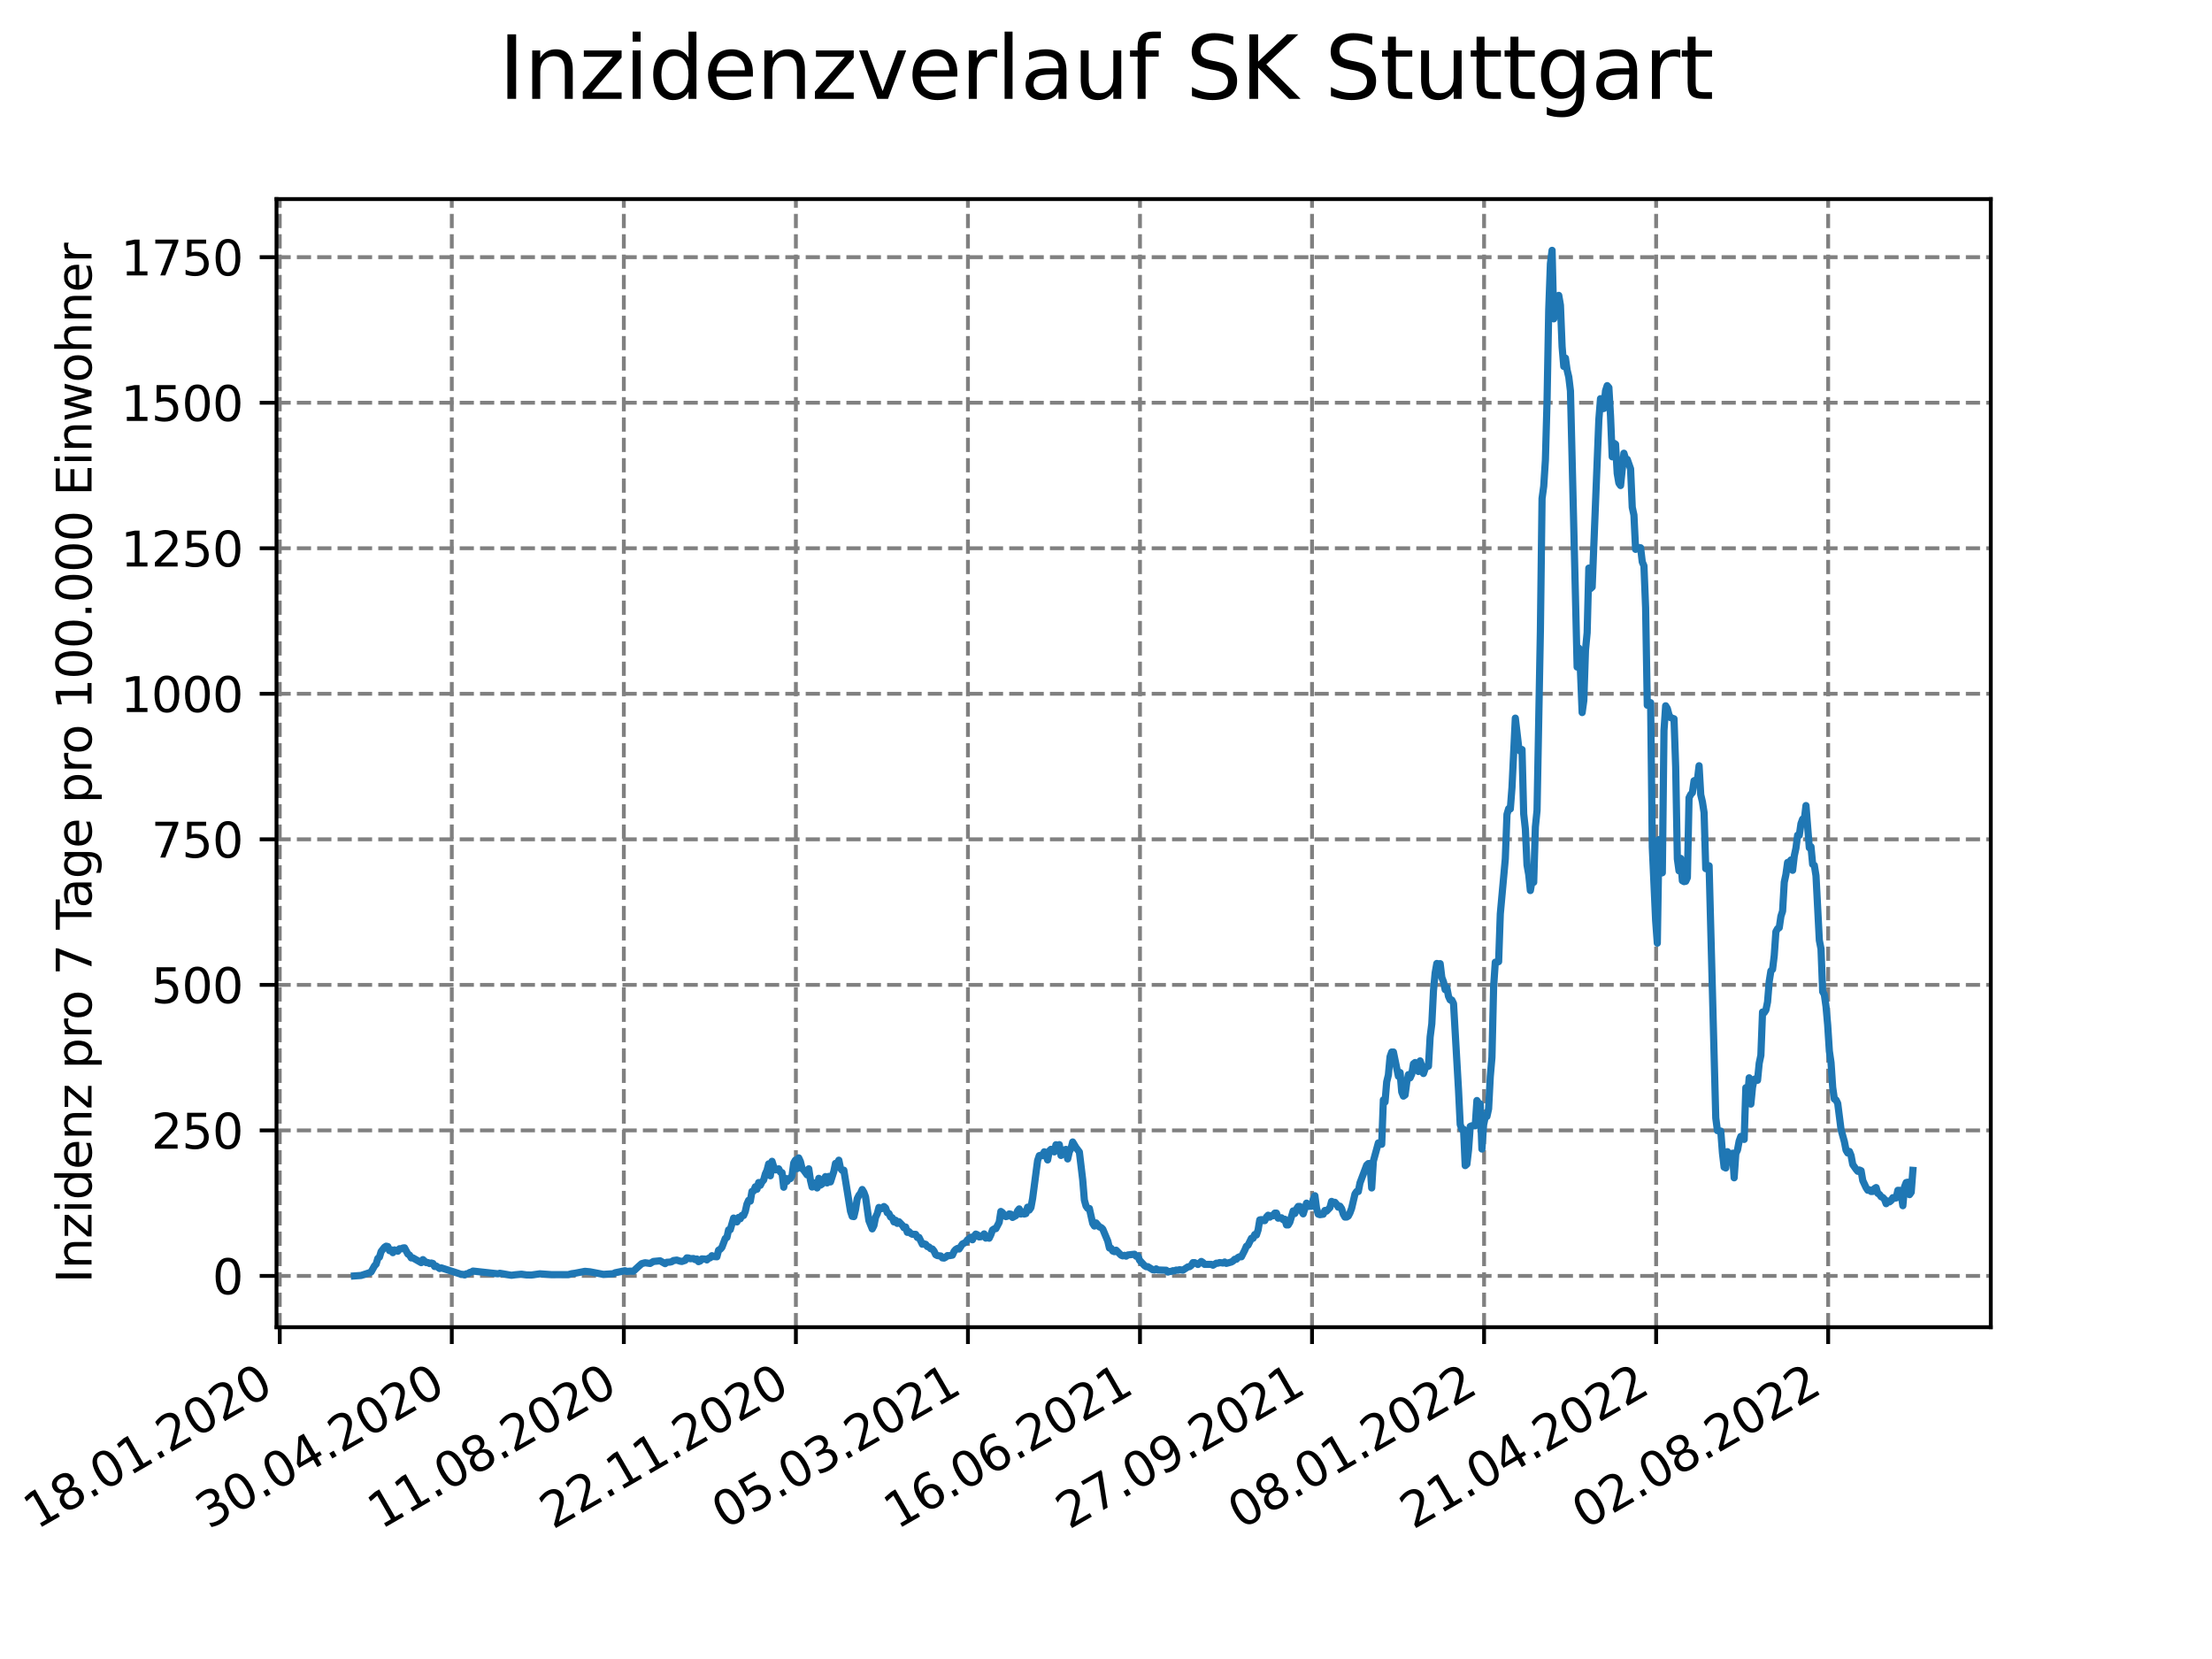 <?xml version="1.0" encoding="utf-8" standalone="no"?>
<!DOCTYPE svg PUBLIC "-//W3C//DTD SVG 1.1//EN"
  "http://www.w3.org/Graphics/SVG/1.1/DTD/svg11.dtd">
<svg xmlns:xlink="http://www.w3.org/1999/xlink" width="460.8pt" height="345.6pt" viewBox="0 0 460.8 345.6" xmlns="http://www.w3.org/2000/svg" version="1.1">
 <defs>
  <style type="text/css">*{stroke-linejoin: round; stroke-linecap: butt}</style>
 </defs>
 <g id="figure_1">
  <g id="patch_1">
   <path d="M 0 345.6 
L 460.8 345.6 
L 460.8 0 
L 0 0 
z
" style="fill: #ffffff"/>
  </g>
  <g id="axes_1">
   <g id="patch_2">
    <path d="M 57.6 276.48 
L 414.72 276.48 
L 414.72 41.472 
L 57.6 41.472 
z
" style="fill: #ffffff"/>
   </g>
   <g id="matplotlib.axis_1">
    <g id="xtick_1">
     <g id="line2d_1">
      <path d="M 58.276 276.48 
L 58.276 41.472 
" clip-path="url(#pc7ed00b922)" style="fill: none; stroke-dasharray: 2.96,1.28; stroke-dashoffset: 0; stroke: #808080; stroke-width: 0.8"/>
     </g>
     <g id="line2d_2">
      <defs>
       <path id="m58a038ae04" d="M 0 0 
L 0 3.5 
" style="stroke: #000000; stroke-width: 0.8"/>
      </defs>
      <g>
       <use xlink:href="#m58a038ae04" x="58.276" y="276.48" style="stroke: #000000; stroke-width: 0.8"/>
      </g>
     </g>
     <g id="text_1">
      <!-- 18.01.2020 -->
      <g transform="translate(7.65 318.689) rotate(-30) scale(0.1 -0.1)">
       <defs>
        <path id="DejaVuSans-31" d="M 794 531 
L 1825 531 
L 1825 4091 
L 703 3866 
L 703 4441 
L 1819 4666 
L 2450 4666 
L 2450 531 
L 3481 531 
L 3481 0 
L 794 0 
L 794 531 
z
" transform="scale(0.016)"/>
        <path id="DejaVuSans-38" d="M 2034 2216 
Q 1584 2216 1326 1975 
Q 1069 1734 1069 1313 
Q 1069 891 1326 650 
Q 1584 409 2034 409 
Q 2484 409 2743 651 
Q 3003 894 3003 1313 
Q 3003 1734 2745 1975 
Q 2488 2216 2034 2216 
z
M 1403 2484 
Q 997 2584 770 2862 
Q 544 3141 544 3541 
Q 544 4100 942 4425 
Q 1341 4750 2034 4750 
Q 2731 4750 3128 4425 
Q 3525 4100 3525 3541 
Q 3525 3141 3298 2862 
Q 3072 2584 2669 2484 
Q 3125 2378 3379 2068 
Q 3634 1759 3634 1313 
Q 3634 634 3220 271 
Q 2806 -91 2034 -91 
Q 1263 -91 848 271 
Q 434 634 434 1313 
Q 434 1759 690 2068 
Q 947 2378 1403 2484 
z
M 1172 3481 
Q 1172 3119 1398 2916 
Q 1625 2713 2034 2713 
Q 2441 2713 2670 2916 
Q 2900 3119 2900 3481 
Q 2900 3844 2670 4047 
Q 2441 4250 2034 4250 
Q 1625 4250 1398 4047 
Q 1172 3844 1172 3481 
z
" transform="scale(0.016)"/>
        <path id="DejaVuSans-2e" d="M 684 794 
L 1344 794 
L 1344 0 
L 684 0 
L 684 794 
z
" transform="scale(0.016)"/>
        <path id="DejaVuSans-30" d="M 2034 4250 
Q 1547 4250 1301 3770 
Q 1056 3291 1056 2328 
Q 1056 1369 1301 889 
Q 1547 409 2034 409 
Q 2525 409 2770 889 
Q 3016 1369 3016 2328 
Q 3016 3291 2770 3770 
Q 2525 4250 2034 4250 
z
M 2034 4750 
Q 2819 4750 3233 4129 
Q 3647 3509 3647 2328 
Q 3647 1150 3233 529 
Q 2819 -91 2034 -91 
Q 1250 -91 836 529 
Q 422 1150 422 2328 
Q 422 3509 836 4129 
Q 1250 4750 2034 4750 
z
" transform="scale(0.016)"/>
        <path id="DejaVuSans-32" d="M 1228 531 
L 3431 531 
L 3431 0 
L 469 0 
L 469 531 
Q 828 903 1448 1529 
Q 2069 2156 2228 2338 
Q 2531 2678 2651 2914 
Q 2772 3150 2772 3378 
Q 2772 3750 2511 3984 
Q 2250 4219 1831 4219 
Q 1534 4219 1204 4116 
Q 875 4013 500 3803 
L 500 4441 
Q 881 4594 1212 4672 
Q 1544 4750 1819 4750 
Q 2544 4750 2975 4387 
Q 3406 4025 3406 3419 
Q 3406 3131 3298 2873 
Q 3191 2616 2906 2266 
Q 2828 2175 2409 1742 
Q 1991 1309 1228 531 
z
" transform="scale(0.016)"/>
       </defs>
       <use xlink:href="#DejaVuSans-31"/>
       <use xlink:href="#DejaVuSans-38" x="63.623"/>
       <use xlink:href="#DejaVuSans-2e" x="127.246"/>
       <use xlink:href="#DejaVuSans-30" x="159.033"/>
       <use xlink:href="#DejaVuSans-31" x="222.656"/>
       <use xlink:href="#DejaVuSans-2e" x="286.279"/>
       <use xlink:href="#DejaVuSans-32" x="318.066"/>
       <use xlink:href="#DejaVuSans-30" x="381.689"/>
       <use xlink:href="#DejaVuSans-32" x="445.312"/>
       <use xlink:href="#DejaVuSans-30" x="508.936"/>
      </g>
     </g>
    </g>
    <g id="xtick_2">
     <g id="line2d_3">
      <path d="M 94.116 276.48 
L 94.116 41.472 
" clip-path="url(#pc7ed00b922)" style="fill: none; stroke-dasharray: 2.96,1.28; stroke-dashoffset: 0; stroke: #808080; stroke-width: 0.8"/>
     </g>
     <g id="line2d_4">
      <g>
       <use xlink:href="#m58a038ae04" x="94.116" y="276.48" style="stroke: #000000; stroke-width: 0.8"/>
      </g>
     </g>
     <g id="text_2">
      <!-- 30.04.2020 -->
      <g transform="translate(43.491 318.689) rotate(-30) scale(0.1 -0.1)">
       <defs>
        <path id="DejaVuSans-33" d="M 2597 2516 
Q 3050 2419 3304 2112 
Q 3559 1806 3559 1356 
Q 3559 666 3084 287 
Q 2609 -91 1734 -91 
Q 1441 -91 1130 -33 
Q 819 25 488 141 
L 488 750 
Q 750 597 1062 519 
Q 1375 441 1716 441 
Q 2309 441 2620 675 
Q 2931 909 2931 1356 
Q 2931 1769 2642 2001 
Q 2353 2234 1838 2234 
L 1294 2234 
L 1294 2753 
L 1863 2753 
Q 2328 2753 2575 2939 
Q 2822 3125 2822 3475 
Q 2822 3834 2567 4026 
Q 2313 4219 1838 4219 
Q 1578 4219 1281 4162 
Q 984 4106 628 3988 
L 628 4550 
Q 988 4650 1302 4700 
Q 1616 4750 1894 4750 
Q 2613 4750 3031 4423 
Q 3450 4097 3450 3541 
Q 3450 3153 3228 2886 
Q 3006 2619 2597 2516 
z
" transform="scale(0.016)"/>
        <path id="DejaVuSans-34" d="M 2419 4116 
L 825 1625 
L 2419 1625 
L 2419 4116 
z
M 2253 4666 
L 3047 4666 
L 3047 1625 
L 3713 1625 
L 3713 1100 
L 3047 1100 
L 3047 0 
L 2419 0 
L 2419 1100 
L 313 1100 
L 313 1709 
L 2253 4666 
z
" transform="scale(0.016)"/>
       </defs>
       <use xlink:href="#DejaVuSans-33"/>
       <use xlink:href="#DejaVuSans-30" x="63.623"/>
       <use xlink:href="#DejaVuSans-2e" x="127.246"/>
       <use xlink:href="#DejaVuSans-30" x="159.033"/>
       <use xlink:href="#DejaVuSans-34" x="222.656"/>
       <use xlink:href="#DejaVuSans-2e" x="286.279"/>
       <use xlink:href="#DejaVuSans-32" x="318.066"/>
       <use xlink:href="#DejaVuSans-30" x="381.689"/>
       <use xlink:href="#DejaVuSans-32" x="445.312"/>
       <use xlink:href="#DejaVuSans-30" x="508.936"/>
      </g>
     </g>
    </g>
    <g id="xtick_3">
     <g id="line2d_5">
      <path d="M 129.957 276.48 
L 129.957 41.472 
" clip-path="url(#pc7ed00b922)" style="fill: none; stroke-dasharray: 2.96,1.28; stroke-dashoffset: 0; stroke: #808080; stroke-width: 0.8"/>
     </g>
     <g id="line2d_6">
      <g>
       <use xlink:href="#m58a038ae04" x="129.957" y="276.48" style="stroke: #000000; stroke-width: 0.8"/>
      </g>
     </g>
     <g id="text_3">
      <!-- 11.08.2020 -->
      <g transform="translate(79.332 318.689) rotate(-30) scale(0.1 -0.1)">
       <use xlink:href="#DejaVuSans-31"/>
       <use xlink:href="#DejaVuSans-31" x="63.623"/>
       <use xlink:href="#DejaVuSans-2e" x="127.246"/>
       <use xlink:href="#DejaVuSans-30" x="159.033"/>
       <use xlink:href="#DejaVuSans-38" x="222.656"/>
       <use xlink:href="#DejaVuSans-2e" x="286.279"/>
       <use xlink:href="#DejaVuSans-32" x="318.066"/>
       <use xlink:href="#DejaVuSans-30" x="381.689"/>
       <use xlink:href="#DejaVuSans-32" x="445.312"/>
       <use xlink:href="#DejaVuSans-30" x="508.936"/>
      </g>
     </g>
    </g>
    <g id="xtick_4">
     <g id="line2d_7">
      <path d="M 165.798 276.48 
L 165.798 41.472 
" clip-path="url(#pc7ed00b922)" style="fill: none; stroke-dasharray: 2.96,1.28; stroke-dashoffset: 0; stroke: #808080; stroke-width: 0.8"/>
     </g>
     <g id="line2d_8">
      <g>
       <use xlink:href="#m58a038ae04" x="165.798" y="276.48" style="stroke: #000000; stroke-width: 0.8"/>
      </g>
     </g>
     <g id="text_4">
      <!-- 22.11.2020 -->
      <g transform="translate(115.173 318.689) rotate(-30) scale(0.1 -0.1)">
       <use xlink:href="#DejaVuSans-32"/>
       <use xlink:href="#DejaVuSans-32" x="63.623"/>
       <use xlink:href="#DejaVuSans-2e" x="127.246"/>
       <use xlink:href="#DejaVuSans-31" x="159.033"/>
       <use xlink:href="#DejaVuSans-31" x="222.656"/>
       <use xlink:href="#DejaVuSans-2e" x="286.279"/>
       <use xlink:href="#DejaVuSans-32" x="318.066"/>
       <use xlink:href="#DejaVuSans-30" x="381.689"/>
       <use xlink:href="#DejaVuSans-32" x="445.312"/>
       <use xlink:href="#DejaVuSans-30" x="508.936"/>
      </g>
     </g>
    </g>
    <g id="xtick_5">
     <g id="line2d_9">
      <path d="M 201.639 276.48 
L 201.639 41.472 
" clip-path="url(#pc7ed00b922)" style="fill: none; stroke-dasharray: 2.96,1.28; stroke-dashoffset: 0; stroke: #808080; stroke-width: 0.8"/>
     </g>
     <g id="line2d_10">
      <g>
       <use xlink:href="#m58a038ae04" x="201.639" y="276.48" style="stroke: #000000; stroke-width: 0.8"/>
      </g>
     </g>
     <g id="text_5">
      <!-- 05.03.2021 -->
      <g transform="translate(151.013 318.689) rotate(-30) scale(0.1 -0.1)">
       <defs>
        <path id="DejaVuSans-35" d="M 691 4666 
L 3169 4666 
L 3169 4134 
L 1269 4134 
L 1269 2991 
Q 1406 3038 1543 3061 
Q 1681 3084 1819 3084 
Q 2600 3084 3056 2656 
Q 3513 2228 3513 1497 
Q 3513 744 3044 326 
Q 2575 -91 1722 -91 
Q 1428 -91 1123 -41 
Q 819 9 494 109 
L 494 744 
Q 775 591 1075 516 
Q 1375 441 1709 441 
Q 2250 441 2565 725 
Q 2881 1009 2881 1497 
Q 2881 1984 2565 2268 
Q 2250 2553 1709 2553 
Q 1456 2553 1204 2497 
Q 953 2441 691 2322 
L 691 4666 
z
" transform="scale(0.016)"/>
       </defs>
       <use xlink:href="#DejaVuSans-30"/>
       <use xlink:href="#DejaVuSans-35" x="63.623"/>
       <use xlink:href="#DejaVuSans-2e" x="127.246"/>
       <use xlink:href="#DejaVuSans-30" x="159.033"/>
       <use xlink:href="#DejaVuSans-33" x="222.656"/>
       <use xlink:href="#DejaVuSans-2e" x="286.279"/>
       <use xlink:href="#DejaVuSans-32" x="318.066"/>
       <use xlink:href="#DejaVuSans-30" x="381.689"/>
       <use xlink:href="#DejaVuSans-32" x="445.312"/>
       <use xlink:href="#DejaVuSans-31" x="508.936"/>
      </g>
     </g>
    </g>
    <g id="xtick_6">
     <g id="line2d_11">
      <path d="M 237.479 276.48 
L 237.479 41.472 
" clip-path="url(#pc7ed00b922)" style="fill: none; stroke-dasharray: 2.96,1.28; stroke-dashoffset: 0; stroke: #808080; stroke-width: 0.8"/>
     </g>
     <g id="line2d_12">
      <g>
       <use xlink:href="#m58a038ae04" x="237.479" y="276.48" style="stroke: #000000; stroke-width: 0.8"/>
      </g>
     </g>
     <g id="text_6">
      <!-- 16.06.2021 -->
      <g transform="translate(186.854 318.689) rotate(-30) scale(0.1 -0.1)">
       <defs>
        <path id="DejaVuSans-36" d="M 2113 2584 
Q 1688 2584 1439 2293 
Q 1191 2003 1191 1497 
Q 1191 994 1439 701 
Q 1688 409 2113 409 
Q 2538 409 2786 701 
Q 3034 994 3034 1497 
Q 3034 2003 2786 2293 
Q 2538 2584 2113 2584 
z
M 3366 4563 
L 3366 3988 
Q 3128 4100 2886 4159 
Q 2644 4219 2406 4219 
Q 1781 4219 1451 3797 
Q 1122 3375 1075 2522 
Q 1259 2794 1537 2939 
Q 1816 3084 2150 3084 
Q 2853 3084 3261 2657 
Q 3669 2231 3669 1497 
Q 3669 778 3244 343 
Q 2819 -91 2113 -91 
Q 1303 -91 875 529 
Q 447 1150 447 2328 
Q 447 3434 972 4092 
Q 1497 4750 2381 4750 
Q 2619 4750 2861 4703 
Q 3103 4656 3366 4563 
z
" transform="scale(0.016)"/>
       </defs>
       <use xlink:href="#DejaVuSans-31"/>
       <use xlink:href="#DejaVuSans-36" x="63.623"/>
       <use xlink:href="#DejaVuSans-2e" x="127.246"/>
       <use xlink:href="#DejaVuSans-30" x="159.033"/>
       <use xlink:href="#DejaVuSans-36" x="222.656"/>
       <use xlink:href="#DejaVuSans-2e" x="286.279"/>
       <use xlink:href="#DejaVuSans-32" x="318.066"/>
       <use xlink:href="#DejaVuSans-30" x="381.689"/>
       <use xlink:href="#DejaVuSans-32" x="445.312"/>
       <use xlink:href="#DejaVuSans-31" x="508.936"/>
      </g>
     </g>
    </g>
    <g id="xtick_7">
     <g id="line2d_13">
      <path d="M 273.32 276.48 
L 273.32 41.472 
" clip-path="url(#pc7ed00b922)" style="fill: none; stroke-dasharray: 2.96,1.28; stroke-dashoffset: 0; stroke: #808080; stroke-width: 0.8"/>
     </g>
     <g id="line2d_14">
      <g>
       <use xlink:href="#m58a038ae04" x="273.32" y="276.48" style="stroke: #000000; stroke-width: 0.8"/>
      </g>
     </g>
     <g id="text_7">
      <!-- 27.09.2021 -->
      <g transform="translate(222.695 318.689) rotate(-30) scale(0.1 -0.1)">
       <defs>
        <path id="DejaVuSans-37" d="M 525 4666 
L 3525 4666 
L 3525 4397 
L 1831 0 
L 1172 0 
L 2766 4134 
L 525 4134 
L 525 4666 
z
" transform="scale(0.016)"/>
        <path id="DejaVuSans-39" d="M 703 97 
L 703 672 
Q 941 559 1184 500 
Q 1428 441 1663 441 
Q 2288 441 2617 861 
Q 2947 1281 2994 2138 
Q 2813 1869 2534 1725 
Q 2256 1581 1919 1581 
Q 1219 1581 811 2004 
Q 403 2428 403 3163 
Q 403 3881 828 4315 
Q 1253 4750 1959 4750 
Q 2769 4750 3195 4129 
Q 3622 3509 3622 2328 
Q 3622 1225 3098 567 
Q 2575 -91 1691 -91 
Q 1453 -91 1209 -44 
Q 966 3 703 97 
z
M 1959 2075 
Q 2384 2075 2632 2365 
Q 2881 2656 2881 3163 
Q 2881 3666 2632 3958 
Q 2384 4250 1959 4250 
Q 1534 4250 1286 3958 
Q 1038 3666 1038 3163 
Q 1038 2656 1286 2365 
Q 1534 2075 1959 2075 
z
" transform="scale(0.016)"/>
       </defs>
       <use xlink:href="#DejaVuSans-32"/>
       <use xlink:href="#DejaVuSans-37" x="63.623"/>
       <use xlink:href="#DejaVuSans-2e" x="127.246"/>
       <use xlink:href="#DejaVuSans-30" x="159.033"/>
       <use xlink:href="#DejaVuSans-39" x="222.656"/>
       <use xlink:href="#DejaVuSans-2e" x="286.279"/>
       <use xlink:href="#DejaVuSans-32" x="318.066"/>
       <use xlink:href="#DejaVuSans-30" x="381.689"/>
       <use xlink:href="#DejaVuSans-32" x="445.312"/>
       <use xlink:href="#DejaVuSans-31" x="508.936"/>
      </g>
     </g>
    </g>
    <g id="xtick_8">
     <g id="line2d_15">
      <path d="M 309.161 276.48 
L 309.161 41.472 
" clip-path="url(#pc7ed00b922)" style="fill: none; stroke-dasharray: 2.96,1.28; stroke-dashoffset: 0; stroke: #808080; stroke-width: 0.8"/>
     </g>
     <g id="line2d_16">
      <g>
       <use xlink:href="#m58a038ae04" x="309.161" y="276.48" style="stroke: #000000; stroke-width: 0.8"/>
      </g>
     </g>
     <g id="text_8">
      <!-- 08.01.2022 -->
      <g transform="translate(258.536 318.689) rotate(-30) scale(0.1 -0.1)">
       <use xlink:href="#DejaVuSans-30"/>
       <use xlink:href="#DejaVuSans-38" x="63.623"/>
       <use xlink:href="#DejaVuSans-2e" x="127.246"/>
       <use xlink:href="#DejaVuSans-30" x="159.033"/>
       <use xlink:href="#DejaVuSans-31" x="222.656"/>
       <use xlink:href="#DejaVuSans-2e" x="286.279"/>
       <use xlink:href="#DejaVuSans-32" x="318.066"/>
       <use xlink:href="#DejaVuSans-30" x="381.689"/>
       <use xlink:href="#DejaVuSans-32" x="445.312"/>
       <use xlink:href="#DejaVuSans-32" x="508.936"/>
      </g>
     </g>
    </g>
    <g id="xtick_9">
     <g id="line2d_17">
      <path d="M 345.002 276.48 
L 345.002 41.472 
" clip-path="url(#pc7ed00b922)" style="fill: none; stroke-dasharray: 2.96,1.28; stroke-dashoffset: 0; stroke: #808080; stroke-width: 0.8"/>
     </g>
     <g id="line2d_18">
      <g>
       <use xlink:href="#m58a038ae04" x="345.002" y="276.48" style="stroke: #000000; stroke-width: 0.8"/>
      </g>
     </g>
     <g id="text_9">
      <!-- 21.04.2022 -->
      <g transform="translate(294.376 318.689) rotate(-30) scale(0.1 -0.1)">
       <use xlink:href="#DejaVuSans-32"/>
       <use xlink:href="#DejaVuSans-31" x="63.623"/>
       <use xlink:href="#DejaVuSans-2e" x="127.246"/>
       <use xlink:href="#DejaVuSans-30" x="159.033"/>
       <use xlink:href="#DejaVuSans-34" x="222.656"/>
       <use xlink:href="#DejaVuSans-2e" x="286.279"/>
       <use xlink:href="#DejaVuSans-32" x="318.066"/>
       <use xlink:href="#DejaVuSans-30" x="381.689"/>
       <use xlink:href="#DejaVuSans-32" x="445.312"/>
       <use xlink:href="#DejaVuSans-32" x="508.936"/>
      </g>
     </g>
    </g>
    <g id="xtick_10">
     <g id="line2d_19">
      <path d="M 380.842 276.48 
L 380.842 41.472 
" clip-path="url(#pc7ed00b922)" style="fill: none; stroke-dasharray: 2.96,1.28; stroke-dashoffset: 0; stroke: #808080; stroke-width: 0.8"/>
     </g>
     <g id="line2d_20">
      <g>
       <use xlink:href="#m58a038ae04" x="380.842" y="276.48" style="stroke: #000000; stroke-width: 0.8"/>
      </g>
     </g>
     <g id="text_10">
      <!-- 02.08.2022 -->
      <g transform="translate(330.217 318.689) rotate(-30) scale(0.1 -0.1)">
       <use xlink:href="#DejaVuSans-30"/>
       <use xlink:href="#DejaVuSans-32" x="63.623"/>
       <use xlink:href="#DejaVuSans-2e" x="127.246"/>
       <use xlink:href="#DejaVuSans-30" x="159.033"/>
       <use xlink:href="#DejaVuSans-38" x="222.656"/>
       <use xlink:href="#DejaVuSans-2e" x="286.279"/>
       <use xlink:href="#DejaVuSans-32" x="318.066"/>
       <use xlink:href="#DejaVuSans-30" x="381.689"/>
       <use xlink:href="#DejaVuSans-32" x="445.312"/>
       <use xlink:href="#DejaVuSans-32" x="508.936"/>
      </g>
     </g>
    </g>
   </g>
   <g id="matplotlib.axis_2">
    <g id="ytick_1">
     <g id="line2d_21">
      <path d="M 57.6 265.798 
L 414.72 265.798 
" clip-path="url(#pc7ed00b922)" style="fill: none; stroke-dasharray: 2.96,1.28; stroke-dashoffset: 0; stroke: #808080; stroke-width: 0.8"/>
     </g>
     <g id="line2d_22">
      <defs>
       <path id="mb91fd0fea7" d="M 0 0 
L -3.5 0 
" style="stroke: #000000; stroke-width: 0.8"/>
      </defs>
      <g>
       <use xlink:href="#mb91fd0fea7" x="57.6" y="265.798" style="stroke: #000000; stroke-width: 0.8"/>
      </g>
     </g>
     <g id="text_11">
      <!-- 0 -->
      <g transform="translate(44.237 269.597) scale(0.1 -0.1)">
       <use xlink:href="#DejaVuSans-30"/>
      </g>
     </g>
    </g>
    <g id="ytick_2">
     <g id="line2d_23">
      <path d="M 57.6 235.48 
L 414.72 235.48 
" clip-path="url(#pc7ed00b922)" style="fill: none; stroke-dasharray: 2.96,1.28; stroke-dashoffset: 0; stroke: #808080; stroke-width: 0.8"/>
     </g>
     <g id="line2d_24">
      <g>
       <use xlink:href="#mb91fd0fea7" x="57.6" y="235.48" style="stroke: #000000; stroke-width: 0.8"/>
      </g>
     </g>
     <g id="text_12">
      <!-- 250 -->
      <g transform="translate(31.512 239.28) scale(0.1 -0.1)">
       <use xlink:href="#DejaVuSans-32"/>
       <use xlink:href="#DejaVuSans-35" x="63.623"/>
       <use xlink:href="#DejaVuSans-30" x="127.246"/>
      </g>
     </g>
    </g>
    <g id="ytick_3">
     <g id="line2d_25">
      <path d="M 57.6 205.163 
L 414.72 205.163 
" clip-path="url(#pc7ed00b922)" style="fill: none; stroke-dasharray: 2.96,1.28; stroke-dashoffset: 0; stroke: #808080; stroke-width: 0.8"/>
     </g>
     <g id="line2d_26">
      <g>
       <use xlink:href="#mb91fd0fea7" x="57.6" y="205.163" style="stroke: #000000; stroke-width: 0.8"/>
      </g>
     </g>
     <g id="text_13">
      <!-- 500 -->
      <g transform="translate(31.512 208.962) scale(0.1 -0.1)">
       <use xlink:href="#DejaVuSans-35"/>
       <use xlink:href="#DejaVuSans-30" x="63.623"/>
       <use xlink:href="#DejaVuSans-30" x="127.246"/>
      </g>
     </g>
    </g>
    <g id="ytick_4">
     <g id="line2d_27">
      <path d="M 57.6 174.846 
L 414.72 174.846 
" clip-path="url(#pc7ed00b922)" style="fill: none; stroke-dasharray: 2.96,1.28; stroke-dashoffset: 0; stroke: #808080; stroke-width: 0.8"/>
     </g>
     <g id="line2d_28">
      <g>
       <use xlink:href="#mb91fd0fea7" x="57.6" y="174.846" style="stroke: #000000; stroke-width: 0.8"/>
      </g>
     </g>
     <g id="text_14">
      <!-- 750 -->
      <g transform="translate(31.512 178.645) scale(0.1 -0.1)">
       <use xlink:href="#DejaVuSans-37"/>
       <use xlink:href="#DejaVuSans-35" x="63.623"/>
       <use xlink:href="#DejaVuSans-30" x="127.246"/>
      </g>
     </g>
    </g>
    <g id="ytick_5">
     <g id="line2d_29">
      <path d="M 57.6 144.528 
L 414.72 144.528 
" clip-path="url(#pc7ed00b922)" style="fill: none; stroke-dasharray: 2.96,1.28; stroke-dashoffset: 0; stroke: #808080; stroke-width: 0.8"/>
     </g>
     <g id="line2d_30">
      <g>
       <use xlink:href="#mb91fd0fea7" x="57.6" y="144.528" style="stroke: #000000; stroke-width: 0.8"/>
      </g>
     </g>
     <g id="text_15">
      <!-- 1000 -->
      <g transform="translate(25.15 148.327) scale(0.1 -0.1)">
       <use xlink:href="#DejaVuSans-31"/>
       <use xlink:href="#DejaVuSans-30" x="63.623"/>
       <use xlink:href="#DejaVuSans-30" x="127.246"/>
       <use xlink:href="#DejaVuSans-30" x="190.869"/>
      </g>
     </g>
    </g>
    <g id="ytick_6">
     <g id="line2d_31">
      <path d="M 57.6 114.211 
L 414.72 114.211 
" clip-path="url(#pc7ed00b922)" style="fill: none; stroke-dasharray: 2.96,1.28; stroke-dashoffset: 0; stroke: #808080; stroke-width: 0.8"/>
     </g>
     <g id="line2d_32">
      <g>
       <use xlink:href="#mb91fd0fea7" x="57.6" y="114.211" style="stroke: #000000; stroke-width: 0.8"/>
      </g>
     </g>
     <g id="text_16">
      <!-- 1250 -->
      <g transform="translate(25.15 118.01) scale(0.1 -0.1)">
       <use xlink:href="#DejaVuSans-31"/>
       <use xlink:href="#DejaVuSans-32" x="63.623"/>
       <use xlink:href="#DejaVuSans-35" x="127.246"/>
       <use xlink:href="#DejaVuSans-30" x="190.869"/>
      </g>
     </g>
    </g>
    <g id="ytick_7">
     <g id="line2d_33">
      <path d="M 57.6 83.893 
L 414.72 83.893 
" clip-path="url(#pc7ed00b922)" style="fill: none; stroke-dasharray: 2.96,1.28; stroke-dashoffset: 0; stroke: #808080; stroke-width: 0.8"/>
     </g>
     <g id="line2d_34">
      <g>
       <use xlink:href="#mb91fd0fea7" x="57.6" y="83.893" style="stroke: #000000; stroke-width: 0.8"/>
      </g>
     </g>
     <g id="text_17">
      <!-- 1500 -->
      <g transform="translate(25.15 87.693) scale(0.1 -0.1)">
       <use xlink:href="#DejaVuSans-31"/>
       <use xlink:href="#DejaVuSans-35" x="63.623"/>
       <use xlink:href="#DejaVuSans-30" x="127.246"/>
       <use xlink:href="#DejaVuSans-30" x="190.869"/>
      </g>
     </g>
    </g>
    <g id="ytick_8">
     <g id="line2d_35">
      <path d="M 57.6 53.576 
L 414.72 53.576 
" clip-path="url(#pc7ed00b922)" style="fill: none; stroke-dasharray: 2.96,1.28; stroke-dashoffset: 0; stroke: #808080; stroke-width: 0.8"/>
     </g>
     <g id="line2d_36">
      <g>
       <use xlink:href="#mb91fd0fea7" x="57.6" y="53.576" style="stroke: #000000; stroke-width: 0.8"/>
      </g>
     </g>
     <g id="text_18">
      <!-- 1750 -->
      <g transform="translate(25.15 57.375) scale(0.1 -0.1)">
       <use xlink:href="#DejaVuSans-31"/>
       <use xlink:href="#DejaVuSans-37" x="63.623"/>
       <use xlink:href="#DejaVuSans-35" x="127.246"/>
       <use xlink:href="#DejaVuSans-30" x="190.869"/>
      </g>
     </g>
    </g>
    <g id="text_19">
     <!-- Inzidenz pro 7 Tage pro 100.000 Einwohner -->
     <g transform="translate(19.07 267.301) rotate(-90) scale(0.1 -0.1)">
      <defs>
       <path id="DejaVuSans-49" d="M 628 4666 
L 1259 4666 
L 1259 0 
L 628 0 
L 628 4666 
z
" transform="scale(0.016)"/>
       <path id="DejaVuSans-6e" d="M 3513 2113 
L 3513 0 
L 2938 0 
L 2938 2094 
Q 2938 2591 2744 2837 
Q 2550 3084 2163 3084 
Q 1697 3084 1428 2787 
Q 1159 2491 1159 1978 
L 1159 0 
L 581 0 
L 581 3500 
L 1159 3500 
L 1159 2956 
Q 1366 3272 1645 3428 
Q 1925 3584 2291 3584 
Q 2894 3584 3203 3211 
Q 3513 2838 3513 2113 
z
" transform="scale(0.016)"/>
       <path id="DejaVuSans-7a" d="M 353 3500 
L 3084 3500 
L 3084 2975 
L 922 459 
L 3084 459 
L 3084 0 
L 275 0 
L 275 525 
L 2438 3041 
L 353 3041 
L 353 3500 
z
" transform="scale(0.016)"/>
       <path id="DejaVuSans-69" d="M 603 3500 
L 1178 3500 
L 1178 0 
L 603 0 
L 603 3500 
z
M 603 4863 
L 1178 4863 
L 1178 4134 
L 603 4134 
L 603 4863 
z
" transform="scale(0.016)"/>
       <path id="DejaVuSans-64" d="M 2906 2969 
L 2906 4863 
L 3481 4863 
L 3481 0 
L 2906 0 
L 2906 525 
Q 2725 213 2448 61 
Q 2172 -91 1784 -91 
Q 1150 -91 751 415 
Q 353 922 353 1747 
Q 353 2572 751 3078 
Q 1150 3584 1784 3584 
Q 2172 3584 2448 3432 
Q 2725 3281 2906 2969 
z
M 947 1747 
Q 947 1113 1208 752 
Q 1469 391 1925 391 
Q 2381 391 2643 752 
Q 2906 1113 2906 1747 
Q 2906 2381 2643 2742 
Q 2381 3103 1925 3103 
Q 1469 3103 1208 2742 
Q 947 2381 947 1747 
z
" transform="scale(0.016)"/>
       <path id="DejaVuSans-65" d="M 3597 1894 
L 3597 1613 
L 953 1613 
Q 991 1019 1311 708 
Q 1631 397 2203 397 
Q 2534 397 2845 478 
Q 3156 559 3463 722 
L 3463 178 
Q 3153 47 2828 -22 
Q 2503 -91 2169 -91 
Q 1331 -91 842 396 
Q 353 884 353 1716 
Q 353 2575 817 3079 
Q 1281 3584 2069 3584 
Q 2775 3584 3186 3129 
Q 3597 2675 3597 1894 
z
M 3022 2063 
Q 3016 2534 2758 2815 
Q 2500 3097 2075 3097 
Q 1594 3097 1305 2825 
Q 1016 2553 972 2059 
L 3022 2063 
z
" transform="scale(0.016)"/>
       <path id="DejaVuSans-20" transform="scale(0.016)"/>
       <path id="DejaVuSans-70" d="M 1159 525 
L 1159 -1331 
L 581 -1331 
L 581 3500 
L 1159 3500 
L 1159 2969 
Q 1341 3281 1617 3432 
Q 1894 3584 2278 3584 
Q 2916 3584 3314 3078 
Q 3713 2572 3713 1747 
Q 3713 922 3314 415 
Q 2916 -91 2278 -91 
Q 1894 -91 1617 61 
Q 1341 213 1159 525 
z
M 3116 1747 
Q 3116 2381 2855 2742 
Q 2594 3103 2138 3103 
Q 1681 3103 1420 2742 
Q 1159 2381 1159 1747 
Q 1159 1113 1420 752 
Q 1681 391 2138 391 
Q 2594 391 2855 752 
Q 3116 1113 3116 1747 
z
" transform="scale(0.016)"/>
       <path id="DejaVuSans-72" d="M 2631 2963 
Q 2534 3019 2420 3045 
Q 2306 3072 2169 3072 
Q 1681 3072 1420 2755 
Q 1159 2438 1159 1844 
L 1159 0 
L 581 0 
L 581 3500 
L 1159 3500 
L 1159 2956 
Q 1341 3275 1631 3429 
Q 1922 3584 2338 3584 
Q 2397 3584 2469 3576 
Q 2541 3569 2628 3553 
L 2631 2963 
z
" transform="scale(0.016)"/>
       <path id="DejaVuSans-6f" d="M 1959 3097 
Q 1497 3097 1228 2736 
Q 959 2375 959 1747 
Q 959 1119 1226 758 
Q 1494 397 1959 397 
Q 2419 397 2687 759 
Q 2956 1122 2956 1747 
Q 2956 2369 2687 2733 
Q 2419 3097 1959 3097 
z
M 1959 3584 
Q 2709 3584 3137 3096 
Q 3566 2609 3566 1747 
Q 3566 888 3137 398 
Q 2709 -91 1959 -91 
Q 1206 -91 779 398 
Q 353 888 353 1747 
Q 353 2609 779 3096 
Q 1206 3584 1959 3584 
z
" transform="scale(0.016)"/>
       <path id="DejaVuSans-54" d="M -19 4666 
L 3928 4666 
L 3928 4134 
L 2272 4134 
L 2272 0 
L 1638 0 
L 1638 4134 
L -19 4134 
L -19 4666 
z
" transform="scale(0.016)"/>
       <path id="DejaVuSans-61" d="M 2194 1759 
Q 1497 1759 1228 1600 
Q 959 1441 959 1056 
Q 959 750 1161 570 
Q 1363 391 1709 391 
Q 2188 391 2477 730 
Q 2766 1069 2766 1631 
L 2766 1759 
L 2194 1759 
z
M 3341 1997 
L 3341 0 
L 2766 0 
L 2766 531 
Q 2569 213 2275 61 
Q 1981 -91 1556 -91 
Q 1019 -91 701 211 
Q 384 513 384 1019 
Q 384 1609 779 1909 
Q 1175 2209 1959 2209 
L 2766 2209 
L 2766 2266 
Q 2766 2663 2505 2880 
Q 2244 3097 1772 3097 
Q 1472 3097 1187 3025 
Q 903 2953 641 2809 
L 641 3341 
Q 956 3463 1253 3523 
Q 1550 3584 1831 3584 
Q 2591 3584 2966 3190 
Q 3341 2797 3341 1997 
z
" transform="scale(0.016)"/>
       <path id="DejaVuSans-67" d="M 2906 1791 
Q 2906 2416 2648 2759 
Q 2391 3103 1925 3103 
Q 1463 3103 1205 2759 
Q 947 2416 947 1791 
Q 947 1169 1205 825 
Q 1463 481 1925 481 
Q 2391 481 2648 825 
Q 2906 1169 2906 1791 
z
M 3481 434 
Q 3481 -459 3084 -895 
Q 2688 -1331 1869 -1331 
Q 1566 -1331 1297 -1286 
Q 1028 -1241 775 -1147 
L 775 -588 
Q 1028 -725 1275 -790 
Q 1522 -856 1778 -856 
Q 2344 -856 2625 -561 
Q 2906 -266 2906 331 
L 2906 616 
Q 2728 306 2450 153 
Q 2172 0 1784 0 
Q 1141 0 747 490 
Q 353 981 353 1791 
Q 353 2603 747 3093 
Q 1141 3584 1784 3584 
Q 2172 3584 2450 3431 
Q 2728 3278 2906 2969 
L 2906 3500 
L 3481 3500 
L 3481 434 
z
" transform="scale(0.016)"/>
       <path id="DejaVuSans-45" d="M 628 4666 
L 3578 4666 
L 3578 4134 
L 1259 4134 
L 1259 2753 
L 3481 2753 
L 3481 2222 
L 1259 2222 
L 1259 531 
L 3634 531 
L 3634 0 
L 628 0 
L 628 4666 
z
" transform="scale(0.016)"/>
       <path id="DejaVuSans-77" d="M 269 3500 
L 844 3500 
L 1563 769 
L 2278 3500 
L 2956 3500 
L 3675 769 
L 4391 3500 
L 4966 3500 
L 4050 0 
L 3372 0 
L 2619 2869 
L 1863 0 
L 1184 0 
L 269 3500 
z
" transform="scale(0.016)"/>
       <path id="DejaVuSans-68" d="M 3513 2113 
L 3513 0 
L 2938 0 
L 2938 2094 
Q 2938 2591 2744 2837 
Q 2550 3084 2163 3084 
Q 1697 3084 1428 2787 
Q 1159 2491 1159 1978 
L 1159 0 
L 581 0 
L 581 4863 
L 1159 4863 
L 1159 2956 
Q 1366 3272 1645 3428 
Q 1925 3584 2291 3584 
Q 2894 3584 3203 3211 
Q 3513 2838 3513 2113 
z
" transform="scale(0.016)"/>
      </defs>
      <use xlink:href="#DejaVuSans-49"/>
      <use xlink:href="#DejaVuSans-6e" x="29.492"/>
      <use xlink:href="#DejaVuSans-7a" x="92.871"/>
      <use xlink:href="#DejaVuSans-69" x="145.361"/>
      <use xlink:href="#DejaVuSans-64" x="173.145"/>
      <use xlink:href="#DejaVuSans-65" x="236.621"/>
      <use xlink:href="#DejaVuSans-6e" x="298.145"/>
      <use xlink:href="#DejaVuSans-7a" x="361.523"/>
      <use xlink:href="#DejaVuSans-20" x="414.014"/>
      <use xlink:href="#DejaVuSans-70" x="445.801"/>
      <use xlink:href="#DejaVuSans-72" x="509.277"/>
      <use xlink:href="#DejaVuSans-6f" x="548.141"/>
      <use xlink:href="#DejaVuSans-20" x="609.322"/>
      <use xlink:href="#DejaVuSans-37" x="641.109"/>
      <use xlink:href="#DejaVuSans-20" x="704.732"/>
      <use xlink:href="#DejaVuSans-54" x="736.52"/>
      <use xlink:href="#DejaVuSans-61" x="781.104"/>
      <use xlink:href="#DejaVuSans-67" x="842.383"/>
      <use xlink:href="#DejaVuSans-65" x="905.859"/>
      <use xlink:href="#DejaVuSans-20" x="967.383"/>
      <use xlink:href="#DejaVuSans-70" x="999.17"/>
      <use xlink:href="#DejaVuSans-72" x="1062.646"/>
      <use xlink:href="#DejaVuSans-6f" x="1101.51"/>
      <use xlink:href="#DejaVuSans-20" x="1162.691"/>
      <use xlink:href="#DejaVuSans-31" x="1194.479"/>
      <use xlink:href="#DejaVuSans-30" x="1258.102"/>
      <use xlink:href="#DejaVuSans-30" x="1321.725"/>
      <use xlink:href="#DejaVuSans-2e" x="1385.348"/>
      <use xlink:href="#DejaVuSans-30" x="1417.135"/>
      <use xlink:href="#DejaVuSans-30" x="1480.758"/>
      <use xlink:href="#DejaVuSans-30" x="1544.381"/>
      <use xlink:href="#DejaVuSans-20" x="1608.004"/>
      <use xlink:href="#DejaVuSans-45" x="1639.791"/>
      <use xlink:href="#DejaVuSans-69" x="1702.975"/>
      <use xlink:href="#DejaVuSans-6e" x="1730.758"/>
      <use xlink:href="#DejaVuSans-77" x="1794.137"/>
      <use xlink:href="#DejaVuSans-6f" x="1875.924"/>
      <use xlink:href="#DejaVuSans-68" x="1937.105"/>
      <use xlink:href="#DejaVuSans-6e" x="2000.484"/>
      <use xlink:href="#DejaVuSans-65" x="2063.863"/>
      <use xlink:href="#DejaVuSans-72" x="2125.387"/>
     </g>
    </g>
   </g>
   <g id="line2d_37">
    <path d="M 73.833 265.798 
L 75.225 265.702 
L 76.964 265.13 
L 77.312 264.959 
L 78.008 263.719 
L 78.356 263.338 
L 78.704 262.155 
L 79.052 261.869 
L 79.4 260.706 
L 80.096 259.829 
L 80.444 259.6 
L 80.792 259.676 
L 81.14 260.534 
L 81.488 260.363 
L 81.836 260.954 
L 82.184 260.382 
L 82.88 260.649 
L 83.228 260.134 
L 83.576 260.153 
L 83.924 259.981 
L 84.272 259.943 
L 84.968 261.24 
L 85.316 261.45 
L 85.664 262.041 
L 86.012 262.041 
L 87.751 263.033 
L 88.099 262.403 
L 88.795 263.033 
L 89.143 263.014 
L 89.491 263.223 
L 89.839 263.109 
L 90.187 263.204 
L 90.535 263.834 
L 90.883 263.738 
L 91.579 264.253 
L 91.927 264.12 
L 94.363 264.902 
L 96.103 265.474 
L 96.451 265.474 
L 96.799 265.588 
L 97.147 265.359 
L 97.495 265.34 
L 97.843 265.073 
L 98.191 264.997 
L 98.538 264.787 
L 100.278 264.978 
L 103.758 265.359 
L 104.106 265.245 
L 104.802 265.359 
L 105.846 265.55 
L 106.542 265.664 
L 107.238 265.569 
L 108.63 265.435 
L 109.673 265.588 
L 110.717 265.607 
L 112.457 265.359 
L 114.893 265.531 
L 118.373 265.531 
L 119.069 265.34 
L 119.765 265.245 
L 121.852 264.844 
L 122.896 264.94 
L 125.68 265.474 
L 127.768 265.34 
L 128.116 265.149 
L 130.204 264.711 
L 130.552 264.863 
L 131.248 264.806 
L 131.943 264.825 
L 132.987 263.853 
L 133.683 263.242 
L 134.379 263.052 
L 135.423 263.204 
L 136.119 262.785 
L 137.511 262.651 
L 138.555 263.242 
L 138.903 262.956 
L 139.599 262.918 
L 139.947 262.823 
L 140.295 262.594 
L 140.991 262.499 
L 141.687 262.728 
L 142.035 262.785 
L 142.73 262.556 
L 143.078 262.041 
L 143.426 262.06 
L 143.774 262.213 
L 144.47 262.174 
L 144.818 262.403 
L 145.166 262.27 
L 145.514 262.823 
L 145.862 262.689 
L 146.21 262.251 
L 146.906 262.289 
L 147.254 262.461 
L 147.602 262.117 
L 147.95 262.022 
L 148.298 261.583 
L 148.646 261.755 
L 149.342 261.812 
L 149.69 260.439 
L 150.038 260.248 
L 150.386 259.848 
L 151.082 257.998 
L 151.43 257.788 
L 151.778 256.205 
L 152.126 256.167 
L 152.822 253.745 
L 153.17 254.394 
L 153.517 254.546 
L 153.865 253.612 
L 154.213 253.898 
L 154.561 253.192 
L 154.909 253.211 
L 155.257 252.372 
L 155.605 250.828 
L 155.953 250.046 
L 156.301 250.217 
L 156.649 248.196 
L 156.997 248.101 
L 157.345 247.223 
L 157.693 247.738 
L 158.041 246.346 
L 158.389 246.918 
L 158.737 246.213 
L 159.085 245.812 
L 159.433 244.554 
L 159.781 243.791 
L 160.129 242.456 
L 160.477 244.935 
L 160.825 241.922 
L 161.173 243.047 
L 161.521 243.715 
L 162.217 243.486 
L 162.565 244.172 
L 162.913 244.287 
L 163.261 247.319 
L 163.609 245.469 
L 163.957 246.098 
L 164.305 245.526 
L 164.652 245.526 
L 165 244.897 
L 165.348 242.265 
L 165.696 241.674 
L 166.044 243.448 
L 166.392 241.216 
L 166.74 241.979 
L 167.088 243.428 
L 167.436 243.772 
L 168.132 244.744 
L 168.48 243.486 
L 168.828 245.831 
L 169.176 247.281 
L 169.524 246.976 
L 169.872 246.384 
L 170.22 247.471 
L 170.568 245.469 
L 170.916 246.88 
L 171.264 246.651 
L 171.96 245.107 
L 172.308 246.422 
L 172.656 245.068 
L 173.004 246.213 
L 173.7 244.039 
L 174.048 242.361 
L 174.396 242.361 
L 174.744 241.693 
L 175.092 243.371 
L 175.44 243.81 
L 175.787 243.772 
L 177.179 252.334 
L 177.527 253.383 
L 177.875 253.44 
L 178.223 251.972 
L 178.571 249.722 
L 178.919 249.016 
L 179.267 248.577 
L 179.615 247.796 
L 179.963 248.387 
L 180.311 249.34 
L 181.007 254.279 
L 181.703 255.996 
L 182.051 255.309 
L 182.399 253.574 
L 182.747 252.849 
L 183.095 251.533 
L 183.443 251.838 
L 183.791 251.724 
L 184.139 251.343 
L 184.487 251.648 
L 184.835 252.639 
L 185.183 252.792 
L 185.531 253.536 
L 185.879 253.688 
L 186.227 254.546 
L 186.574 254.203 
L 186.922 254.852 
L 187.27 254.508 
L 187.966 255.233 
L 188.314 255.767 
L 188.662 255.614 
L 189.01 256.72 
L 189.358 256.568 
L 189.706 256.93 
L 190.054 257.121 
L 190.75 257.14 
L 191.098 257.788 
L 191.446 257.769 
L 192.142 259.2 
L 192.49 259.104 
L 192.838 259.219 
L 193.186 259.676 
L 193.534 259.772 
L 193.882 260.134 
L 194.23 260.191 
L 194.578 260.63 
L 194.926 261.374 
L 195.274 261.564 
L 195.97 261.641 
L 196.318 262.041 
L 196.666 262.079 
L 197.014 261.888 
L 197.362 261.564 
L 197.709 261.583 
L 198.405 261.469 
L 198.753 260.687 
L 199.101 260.287 
L 199.449 260.077 
L 199.797 260.191 
L 200.493 259.142 
L 201.189 258.799 
L 201.537 258.284 
L 201.885 258.093 
L 202.233 257.731 
L 202.581 258.265 
L 202.929 257.521 
L 203.277 257.083 
L 203.625 257.235 
L 203.973 257.674 
L 204.321 257.636 
L 204.669 257.407 
L 205.017 257.045 
L 205.365 257.922 
L 205.713 257.674 
L 206.061 257.941 
L 206.409 257.216 
L 206.757 256.225 
L 207.105 255.996 
L 207.453 255.958 
L 208.149 254.623 
L 208.497 252.372 
L 208.844 252.62 
L 209.192 253.192 
L 209.54 253.44 
L 209.888 253.345 
L 210.236 252.887 
L 210.584 252.944 
L 210.932 253.612 
L 211.628 253.231 
L 211.976 252.258 
L 212.324 251.838 
L 212.672 252.906 
L 213.02 252.43 
L 213.368 252.906 
L 213.716 252.811 
L 214.064 251.476 
L 214.412 252.086 
L 214.76 251.571 
L 215.108 249.683 
L 216.152 241.769 
L 216.5 240.74 
L 216.848 240.644 
L 217.196 240.74 
L 217.544 239.939 
L 217.892 240.568 
L 218.24 241.636 
L 218.588 239.767 
L 218.936 239.424 
L 219.631 239.958 
L 219.979 238.47 
L 220.327 239.729 
L 220.675 238.451 
L 221.023 240.701 
L 221.371 240.396 
L 221.719 239.557 
L 222.067 239.443 
L 222.415 241.426 
L 222.763 239.9 
L 223.111 239.271 
L 223.459 237.898 
L 224.155 239.061 
L 224.851 239.977 
L 225.547 245.774 
L 225.895 250.008 
L 226.243 251.247 
L 226.591 251.724 
L 226.939 251.743 
L 227.635 254.871 
L 227.983 255.405 
L 228.331 254.756 
L 229.027 255.595 
L 229.375 255.71 
L 229.723 256.034 
L 230.766 258.532 
L 231.114 259.981 
L 231.462 260.039 
L 231.81 260.611 
L 232.158 260.744 
L 232.506 260.439 
L 233.55 261.488 
L 233.898 261.621 
L 234.246 261.507 
L 234.594 261.679 
L 234.942 261.431 
L 236.334 261.278 
L 236.682 261.698 
L 237.03 261.621 
L 237.378 262.518 
L 238.422 263.643 
L 238.77 263.872 
L 239.118 263.872 
L 240.162 264.52 
L 240.51 264.558 
L 240.858 264.329 
L 241.206 264.558 
L 242.945 264.615 
L 243.293 264.997 
L 243.641 264.863 
L 243.989 264.863 
L 244.337 264.711 
L 244.685 264.73 
L 245.033 264.577 
L 245.381 264.615 
L 245.729 264.501 
L 246.425 264.596 
L 247.469 263.91 
L 247.817 263.872 
L 248.165 263.605 
L 248.513 263.033 
L 248.861 263.033 
L 249.557 263.414 
L 250.253 262.785 
L 250.601 263.014 
L 250.949 263.395 
L 252.341 263.395 
L 252.689 263.567 
L 253.384 263.147 
L 253.732 263.147 
L 254.08 263.014 
L 254.776 263.109 
L 255.124 262.899 
L 255.472 263.185 
L 256.516 262.899 
L 256.864 262.689 
L 257.212 262.327 
L 257.56 262.327 
L 257.908 261.946 
L 258.256 261.793 
L 258.604 261.812 
L 259.3 260.439 
L 259.648 259.619 
L 259.996 259.39 
L 260.692 257.96 
L 261.04 257.96 
L 261.388 257.178 
L 261.736 257.273 
L 262.084 256.225 
L 262.432 254.127 
L 262.78 254.07 
L 263.128 254.279 
L 263.476 254.279 
L 263.823 253.536 
L 264.171 253.154 
L 264.519 253.555 
L 264.867 253.231 
L 265.215 253.269 
L 265.563 252.716 
L 265.911 252.716 
L 266.259 253.765 
L 266.955 253.688 
L 267.303 254.089 
L 267.651 253.993 
L 267.999 255.176 
L 268.347 255.176 
L 268.695 254.604 
L 269.391 252.258 
L 269.739 252.792 
L 270.087 251.857 
L 270.435 251.324 
L 270.783 251.324 
L 271.131 252.277 
L 271.479 252.868 
L 272.175 250.637 
L 272.523 251.304 
L 273.219 251.285 
L 273.567 249.874 
L 273.915 249.092 
L 274.263 251.724 
L 274.611 252.925 
L 274.958 253.04 
L 275.654 252.944 
L 276.002 252.163 
L 276.35 252.296 
L 277.046 251.571 
L 277.394 250.275 
L 277.742 250.465 
L 278.09 250.465 
L 278.438 250.866 
L 278.786 251.476 
L 279.134 251.266 
L 279.482 251.781 
L 279.83 252.925 
L 280.178 253.536 
L 280.526 253.536 
L 280.874 253.326 
L 281.222 252.658 
L 281.57 251.705 
L 282.266 248.73 
L 282.614 248.215 
L 282.962 248.215 
L 283.31 246.422 
L 284.702 242.723 
L 285.05 242.399 
L 285.398 242.399 
L 285.746 247.471 
L 286.093 241.903 
L 287.137 238.089 
L 287.485 238.375 
L 287.833 238.375 
L 288.181 229.126 
L 288.529 229.564 
L 288.877 225.369 
L 289.225 223.939 
L 289.573 220.144 
L 289.921 219.152 
L 290.269 219.152 
L 291.313 224.206 
L 291.661 223.424 
L 292.009 227.486 
L 292.357 228.344 
L 292.705 228.096 
L 293.053 225.483 
L 293.401 223.862 
L 293.749 224.53 
L 294.097 223.748 
L 294.445 221.612 
L 294.793 221.345 
L 295.141 221.593 
L 295.489 223.214 
L 295.837 221.002 
L 296.185 222.089 
L 296.533 223.634 
L 296.88 222.623 
L 297.228 222.108 
L 297.576 222.108 
L 297.924 216.005 
L 298.272 213.278 
L 298.62 206.356 
L 298.968 202.675 
L 299.316 200.711 
L 299.664 200.787 
L 300.012 200.749 
L 300.36 203.629 
L 300.708 204.544 
L 301.056 206.165 
L 301.404 205.746 
L 301.752 207.557 
L 302.1 208.301 
L 302.448 208.339 
L 302.796 209.064 
L 303.84 227.142 
L 304.188 234.256 
L 304.536 235.266 
L 304.884 235.247 
L 305.232 242.818 
L 305.58 242.513 
L 305.928 239.538 
L 306.276 234.656 
L 306.624 234.504 
L 307.32 234.523 
L 307.668 229.259 
L 308.015 229.812 
L 308.363 229.965 
L 308.711 239.366 
L 309.059 234.332 
L 309.407 232.654 
L 309.755 232.578 
L 310.103 230.995 
L 310.451 224.282 
L 310.799 220.258 
L 311.147 205.612 
L 311.495 200.444 
L 311.843 200.444 
L 312.191 200.33 
L 312.539 190.394 
L 313.583 178.895 
L 313.931 169.646 
L 314.279 168.463 
L 314.627 168.521 
L 314.975 164.058 
L 315.671 149.603 
L 316.367 155.61 
L 316.715 156.506 
L 317.063 156.144 
L 317.411 169.531 
L 317.759 172.678 
L 318.107 180.192 
L 318.455 182.156 
L 318.803 185.512 
L 319.15 183.491 
L 319.498 183.796 
L 319.846 172.277 
L 320.194 168.826 
L 320.89 131.486 
L 321.238 103.854 
L 321.586 101.298 
L 321.934 95.844 
L 322.282 83.448 
L 322.63 64.512 
L 322.978 54.938 
L 323.326 52.154 
L 323.674 66.419 
L 324.022 63.31 
L 324.37 62.567 
L 324.718 61.537 
L 325.066 63.577 
L 325.414 72.216 
L 325.762 76.335 
L 326.11 74.6 
L 326.458 77.098 
L 326.806 78.547 
L 327.154 81.446 
L 328.198 124.335 
L 328.546 138.962 
L 328.894 135.014 
L 329.242 139.801 
L 329.59 148.44 
L 329.937 145.922 
L 330.285 135.453 
L 330.633 131.81 
L 330.981 118.347 
L 331.329 122.619 
L 331.677 122.294 
L 333.069 87.415 
L 333.417 83.048 
L 333.765 85.146 
L 334.113 85.088 
L 334.461 81.408 
L 334.809 80.34 
L 335.157 80.74 
L 335.505 86.69 
L 335.853 95.158 
L 336.201 92.316 
L 336.549 92.545 
L 336.897 98.609 
L 337.245 100.65 
L 337.593 101.146 
L 338.289 94.414 
L 338.637 95.596 
L 338.985 95.691 
L 339.681 97.675 
L 340.029 105.684 
L 340.377 107.286 
L 340.725 114.438 
L 341.072 114.018 
L 341.768 114.113 
L 342.116 117.069 
L 342.464 117.87 
L 342.812 126.623 
L 343.16 146.914 
L 343.508 146.361 
L 343.856 146.38 
L 344.204 176.492 
L 344.9 191.767 
L 345.248 196.478 
L 345.596 174.909 
L 345.944 181.908 
L 346.292 181.813 
L 346.64 152.158 
L 346.988 147.029 
L 347.336 147.601 
L 347.684 148.936 
L 348.032 149.508 
L 348.728 149.736 
L 349.076 159.786 
L 349.424 178.914 
L 349.772 181.412 
L 350.12 178.819 
L 350.468 183.472 
L 350.816 183.662 
L 351.164 183.586 
L 351.512 182.823 
L 351.86 166.194 
L 352.207 165.508 
L 352.555 165.126 
L 352.903 162.647 
L 353.251 162.514 
L 353.599 162.533 
L 353.947 159.52 
L 354.295 165.546 
L 354.643 167.033 
L 354.991 169.283 
L 355.339 180.954 
L 355.687 180.325 
L 356.035 180.363 
L 357.427 232.883 
L 357.775 235.533 
L 358.471 235.629 
L 358.819 240.206 
L 359.167 243.142 
L 359.515 243.314 
L 359.863 239.92 
L 360.211 240.587 
L 360.559 240.606 
L 360.907 240.244 
L 361.255 245.355 
L 361.603 240.32 
L 361.951 239.557 
L 362.299 237.707 
L 362.647 236.735 
L 363.342 237.364 
L 363.69 226.589 
L 364.038 228.973 
L 364.386 224.53 
L 364.734 230.003 
L 365.082 226.475 
L 365.43 224.854 
L 365.778 224.702 
L 366.126 225.045 
L 366.474 221.498 
L 366.822 219.839 
L 367.17 210.818 
L 367.518 210.952 
L 367.866 210.418 
L 368.214 208.721 
L 368.562 204.449 
L 368.91 202.256 
L 369.258 201.932 
L 369.606 199.052 
L 369.954 194.075 
L 370.302 193.464 
L 370.65 193.255 
L 370.998 190.871 
L 371.346 189.803 
L 371.694 183.777 
L 372.042 182.156 
L 372.39 179.658 
L 372.738 179.62 
L 373.086 179.143 
L 373.434 181.298 
L 373.782 178.304 
L 374.129 176.683 
L 374.477 173.975 
L 374.825 174.013 
L 375.173 171.591 
L 375.521 170.637 
L 375.869 170.771 
L 376.217 167.815 
L 376.913 176.606 
L 377.261 176.378 
L 377.609 180.058 
L 377.957 180.268 
L 378.305 182.423 
L 379.001 195.886 
L 379.349 197.66 
L 379.697 206.585 
L 380.045 207.195 
L 380.393 209.674 
L 380.741 213.545 
L 381.089 218.961 
L 381.437 221.364 
L 381.785 226.532 
L 382.133 228.954 
L 382.481 229.145 
L 382.829 229.85 
L 383.525 235.324 
L 384.221 237.841 
L 384.569 239.614 
L 384.917 240.187 
L 385.264 239.862 
L 385.612 240.72 
L 385.96 242.589 
L 386.656 243.581 
L 387.004 244.001 
L 387.352 243.734 
L 387.7 243.886 
L 388.048 245.927 
L 388.744 247.414 
L 389.092 247.948 
L 389.44 247.853 
L 389.788 248.215 
L 390.136 248.196 
L 390.484 247.605 
L 390.832 247.395 
L 391.18 248.596 
L 391.528 248.806 
L 391.876 249.302 
L 392.224 249.455 
L 392.572 249.836 
L 392.92 250.751 
L 393.268 250.179 
L 393.616 250.37 
L 393.964 250.103 
L 394.312 249.493 
L 394.66 249.626 
L 395.008 249.55 
L 395.356 247.967 
L 395.704 247.967 
L 396.051 248.806 
L 396.399 251.171 
L 396.747 247.242 
L 397.095 246.346 
L 397.443 246.27 
L 397.791 248.863 
L 398.139 248.368 
L 398.487 243.81 
L 398.487 243.81 
" clip-path="url(#pc7ed00b922)" style="fill: none; stroke: #1f77b4; stroke-width: 1.5; stroke-linecap: square"/>
   </g>
   <g id="patch_3">
    <path d="M 57.6 276.48 
L 57.6 41.472 
" style="fill: none; stroke: #000000; stroke-width: 0.8; stroke-linejoin: miter; stroke-linecap: square"/>
   </g>
   <g id="patch_4">
    <path d="M 414.72 276.48 
L 414.72 41.472 
" style="fill: none; stroke: #000000; stroke-width: 0.8; stroke-linejoin: miter; stroke-linecap: square"/>
   </g>
   <g id="patch_5">
    <path d="M 57.6 276.48 
L 414.72 276.48 
" style="fill: none; stroke: #000000; stroke-width: 0.8; stroke-linejoin: miter; stroke-linecap: square"/>
   </g>
   <g id="patch_6">
    <path d="M 57.6 41.472 
L 414.72 41.472 
" style="fill: none; stroke: #000000; stroke-width: 0.8; stroke-linejoin: miter; stroke-linecap: square"/>
   </g>
  </g>
  <g id="text_20">
   <!-- Inzidenzverlauf SK Stuttgart -->
   <g transform="translate(103.891 20.589) scale(0.18 -0.18)">
    <defs>
     <path id="DejaVuSans-76" d="M 191 3500 
L 800 3500 
L 1894 563 
L 2988 3500 
L 3597 3500 
L 2284 0 
L 1503 0 
L 191 3500 
z
" transform="scale(0.016)"/>
     <path id="DejaVuSans-6c" d="M 603 4863 
L 1178 4863 
L 1178 0 
L 603 0 
L 603 4863 
z
" transform="scale(0.016)"/>
     <path id="DejaVuSans-75" d="M 544 1381 
L 544 3500 
L 1119 3500 
L 1119 1403 
Q 1119 906 1312 657 
Q 1506 409 1894 409 
Q 2359 409 2629 706 
Q 2900 1003 2900 1516 
L 2900 3500 
L 3475 3500 
L 3475 0 
L 2900 0 
L 2900 538 
Q 2691 219 2414 64 
Q 2138 -91 1772 -91 
Q 1169 -91 856 284 
Q 544 659 544 1381 
z
M 1991 3584 
L 1991 3584 
z
" transform="scale(0.016)"/>
     <path id="DejaVuSans-66" d="M 2375 4863 
L 2375 4384 
L 1825 4384 
Q 1516 4384 1395 4259 
Q 1275 4134 1275 3809 
L 1275 3500 
L 2222 3500 
L 2222 3053 
L 1275 3053 
L 1275 0 
L 697 0 
L 697 3053 
L 147 3053 
L 147 3500 
L 697 3500 
L 697 3744 
Q 697 4328 969 4595 
Q 1241 4863 1831 4863 
L 2375 4863 
z
" transform="scale(0.016)"/>
     <path id="DejaVuSans-53" d="M 3425 4513 
L 3425 3897 
Q 3066 4069 2747 4153 
Q 2428 4238 2131 4238 
Q 1616 4238 1336 4038 
Q 1056 3838 1056 3469 
Q 1056 3159 1242 3001 
Q 1428 2844 1947 2747 
L 2328 2669 
Q 3034 2534 3370 2195 
Q 3706 1856 3706 1288 
Q 3706 609 3251 259 
Q 2797 -91 1919 -91 
Q 1588 -91 1214 -16 
Q 841 59 441 206 
L 441 856 
Q 825 641 1194 531 
Q 1563 422 1919 422 
Q 2459 422 2753 634 
Q 3047 847 3047 1241 
Q 3047 1584 2836 1778 
Q 2625 1972 2144 2069 
L 1759 2144 
Q 1053 2284 737 2584 
Q 422 2884 422 3419 
Q 422 4038 858 4394 
Q 1294 4750 2059 4750 
Q 2388 4750 2728 4690 
Q 3069 4631 3425 4513 
z
" transform="scale(0.016)"/>
     <path id="DejaVuSans-4b" d="M 628 4666 
L 1259 4666 
L 1259 2694 
L 3353 4666 
L 4166 4666 
L 1850 2491 
L 4331 0 
L 3500 0 
L 1259 2247 
L 1259 0 
L 628 0 
L 628 4666 
z
" transform="scale(0.016)"/>
     <path id="DejaVuSans-74" d="M 1172 4494 
L 1172 3500 
L 2356 3500 
L 2356 3053 
L 1172 3053 
L 1172 1153 
Q 1172 725 1289 603 
Q 1406 481 1766 481 
L 2356 481 
L 2356 0 
L 1766 0 
Q 1100 0 847 248 
Q 594 497 594 1153 
L 594 3053 
L 172 3053 
L 172 3500 
L 594 3500 
L 594 4494 
L 1172 4494 
z
" transform="scale(0.016)"/>
    </defs>
    <use xlink:href="#DejaVuSans-49"/>
    <use xlink:href="#DejaVuSans-6e" x="29.492"/>
    <use xlink:href="#DejaVuSans-7a" x="92.871"/>
    <use xlink:href="#DejaVuSans-69" x="145.361"/>
    <use xlink:href="#DejaVuSans-64" x="173.145"/>
    <use xlink:href="#DejaVuSans-65" x="236.621"/>
    <use xlink:href="#DejaVuSans-6e" x="298.145"/>
    <use xlink:href="#DejaVuSans-7a" x="361.523"/>
    <use xlink:href="#DejaVuSans-76" x="414.014"/>
    <use xlink:href="#DejaVuSans-65" x="473.193"/>
    <use xlink:href="#DejaVuSans-72" x="534.717"/>
    <use xlink:href="#DejaVuSans-6c" x="575.83"/>
    <use xlink:href="#DejaVuSans-61" x="603.613"/>
    <use xlink:href="#DejaVuSans-75" x="664.893"/>
    <use xlink:href="#DejaVuSans-66" x="728.271"/>
    <use xlink:href="#DejaVuSans-20" x="763.477"/>
    <use xlink:href="#DejaVuSans-53" x="795.264"/>
    <use xlink:href="#DejaVuSans-4b" x="858.74"/>
    <use xlink:href="#DejaVuSans-20" x="924.316"/>
    <use xlink:href="#DejaVuSans-53" x="956.104"/>
    <use xlink:href="#DejaVuSans-74" x="1019.58"/>
    <use xlink:href="#DejaVuSans-75" x="1058.789"/>
    <use xlink:href="#DejaVuSans-74" x="1122.168"/>
    <use xlink:href="#DejaVuSans-74" x="1161.377"/>
    <use xlink:href="#DejaVuSans-67" x="1200.586"/>
    <use xlink:href="#DejaVuSans-61" x="1264.062"/>
    <use xlink:href="#DejaVuSans-72" x="1325.342"/>
    <use xlink:href="#DejaVuSans-74" x="1366.455"/>
   </g>
  </g>
 </g>
 <defs>
  <clipPath id="pc7ed00b922">
   <rect x="57.6" y="41.472" width="357.12" height="235.008"/>
  </clipPath>
 </defs>
</svg>
